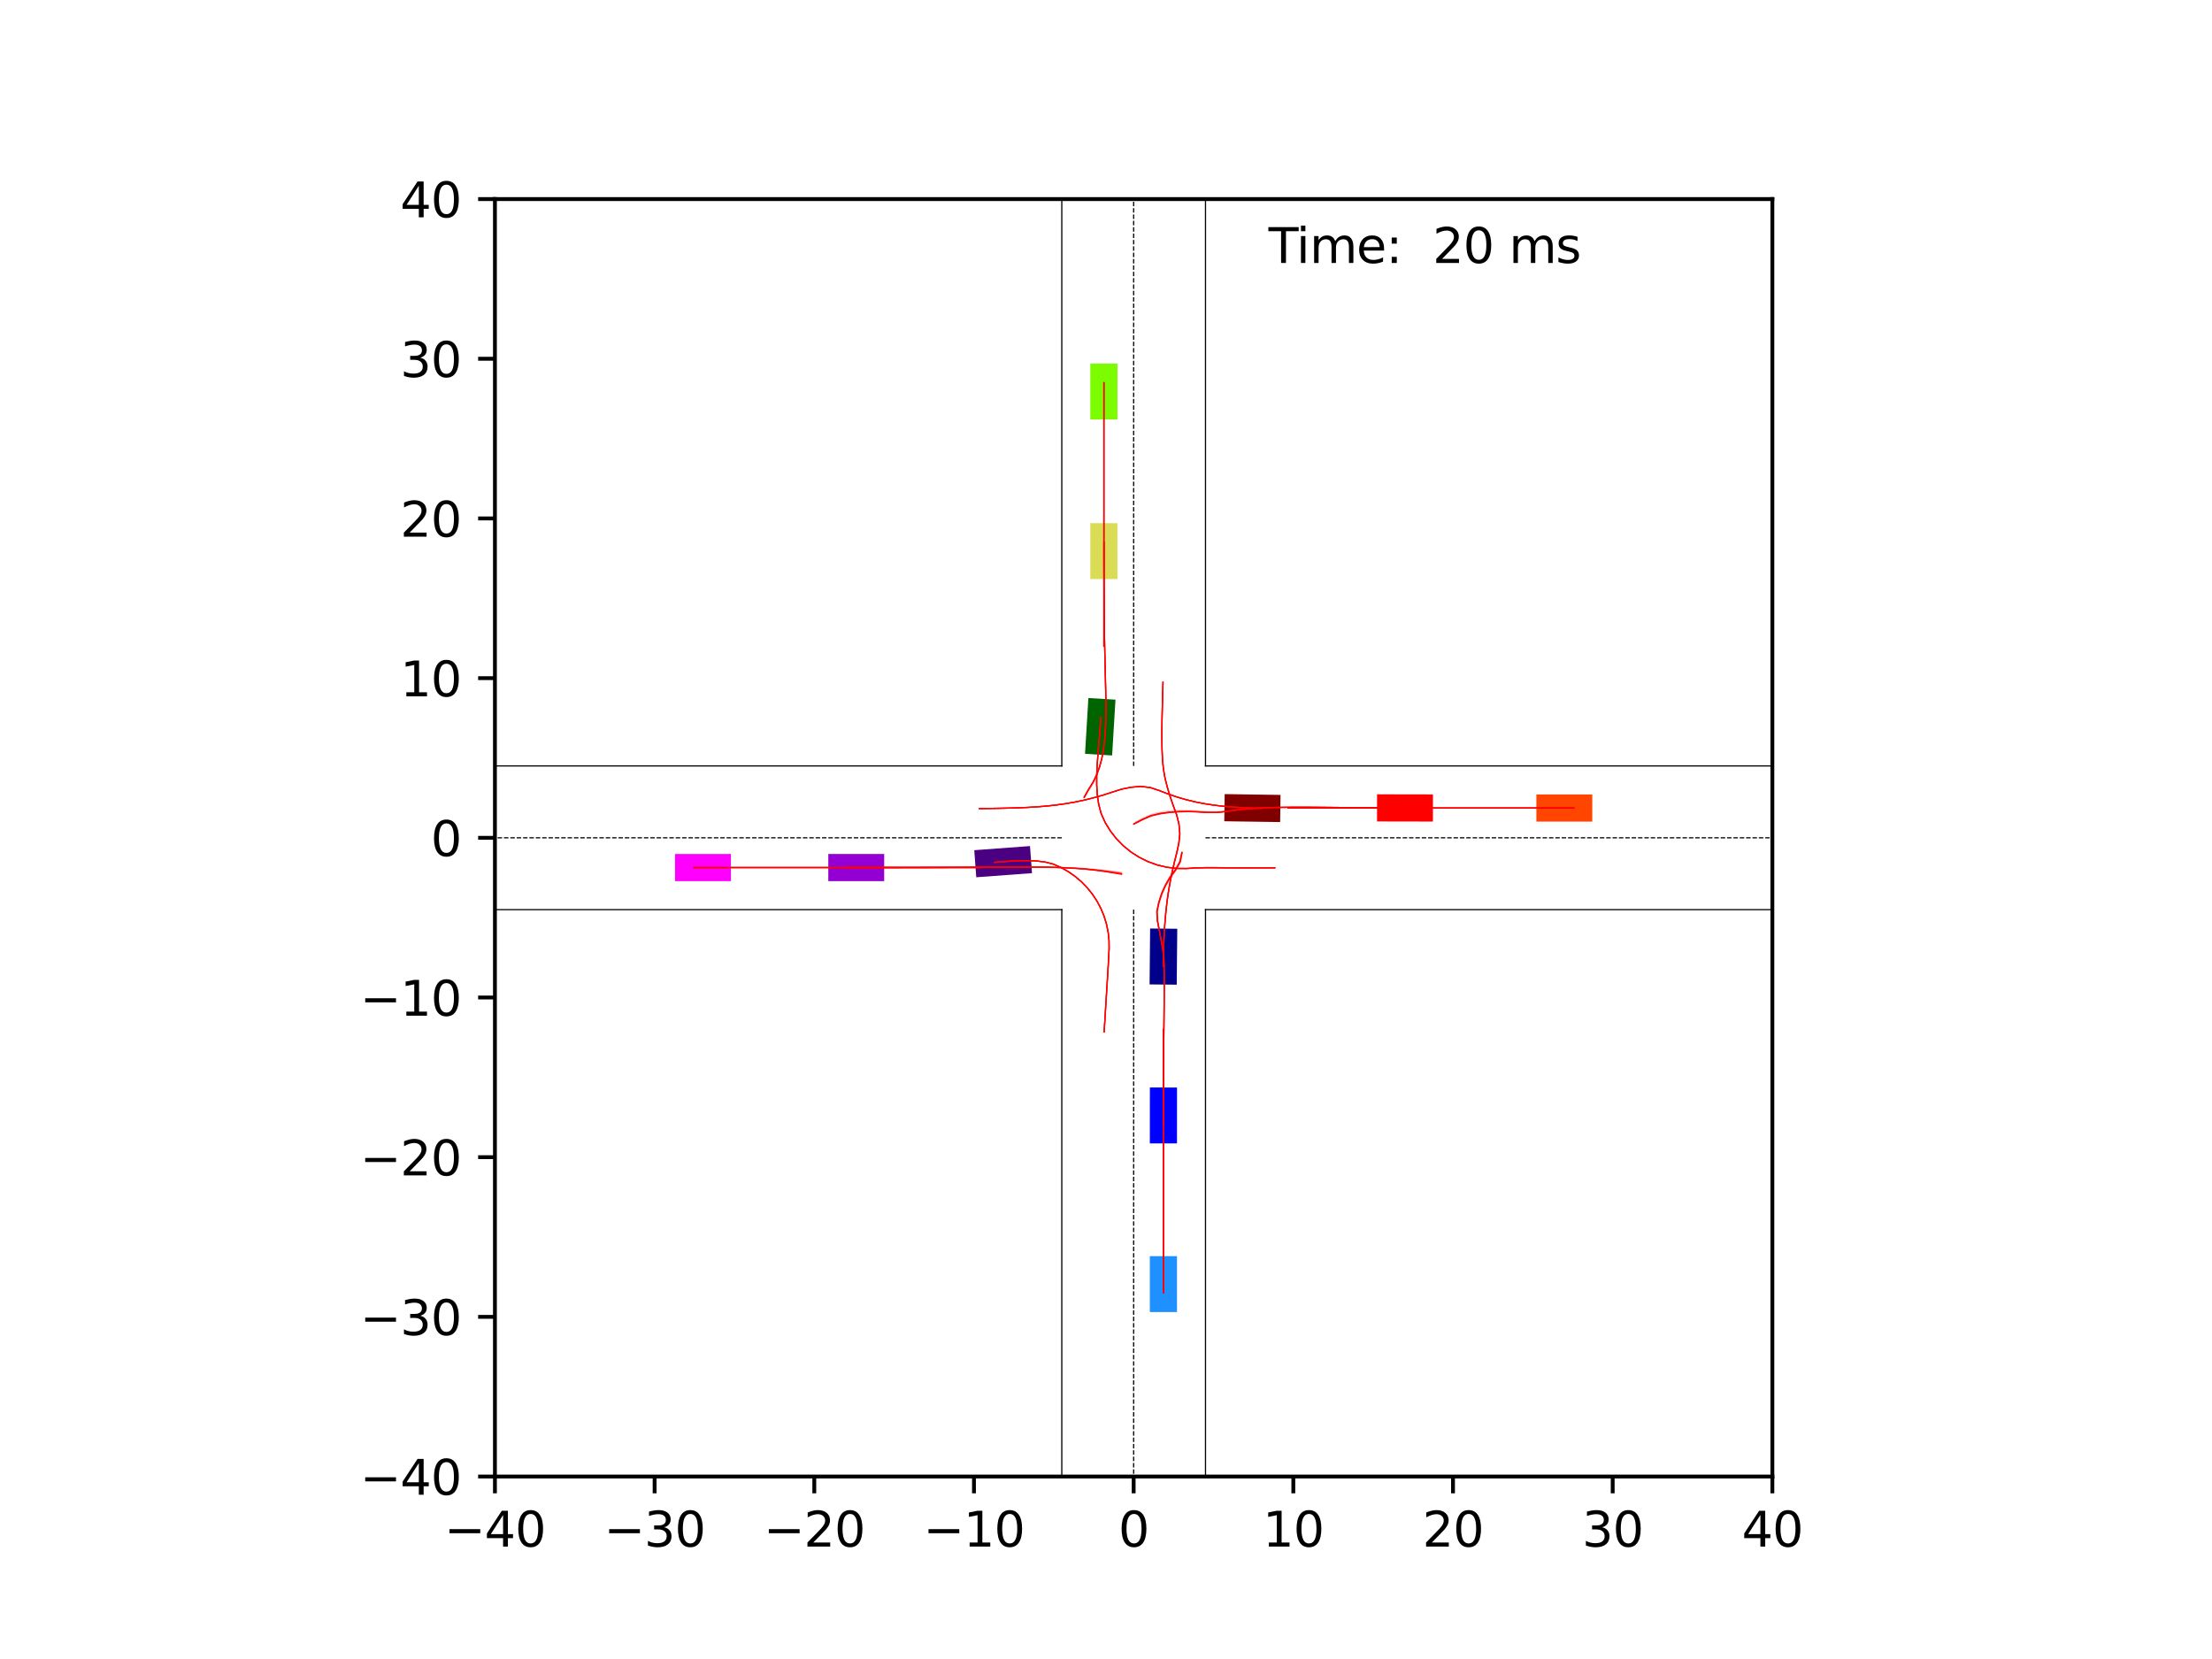 <?xml version="1.0" encoding="utf-8" standalone="no"?>
<!DOCTYPE svg PUBLIC "-//W3C//DTD SVG 1.1//EN"
  "http://www.w3.org/Graphics/SVG/1.1/DTD/svg11.dtd">
<svg xmlns:xlink="http://www.w3.org/1999/xlink" width="460.8pt" height="345.6pt" viewBox="0 0 460.8 345.6" xmlns="http://www.w3.org/2000/svg" version="1.1">
 <defs>
  <style type="text/css">*{stroke-linejoin: round; stroke-linecap: butt}</style>
 </defs>
 <g id="figure_1">
  <g id="patch_1">
   <path d="M 0 345.6 
L 460.8 345.6 
L 460.8 0 
L 0 0 
z
" style="fill: #ffffff"/>
  </g>
  <g id="axes_1">
   <g id="patch_2">
    <path d="M 103.104 307.584 
L 369.216 307.584 
L 369.216 41.472 
L 103.104 41.472 
z
" style="fill: #ffffff"/>
   </g>
   <g id="patch_3">
    <path d="M 245.135 205.125 
L 245.245 193.483 
L 239.591 193.429 
L 239.48 205.071 
z
" clip-path="url(#p5beb6779cf)" style="fill: #00008b"/>
   </g>
   <g id="patch_4">
    <path d="M 266.76 165.595 
L 255.118 165.427 
L 255.037 171.081 
L 266.678 171.249 
z
" clip-path="url(#p5beb6779cf)" style="fill: #800000"/>
   </g>
   <g id="patch_5">
    <path d="M 226.73 145.414 
L 226.032 157.035 
L 231.676 157.375 
L 232.375 145.753 
z
" clip-path="url(#p5beb6779cf)" style="fill: #006400"/>
   </g>
   <g id="patch_6">
    <path d="M 203.375 182.751 
L 214.986 181.891 
L 214.568 176.252 
L 202.957 177.112 
z
" clip-path="url(#p5beb6779cf)" style="fill: #4b0082"/>
   </g>
   <g id="patch_7">
    <path d="M 245.187 238.192 
L 245.196 226.55 
L 239.541 226.546 
L 239.532 238.188 
z
" clip-path="url(#p5beb6779cf)" style="fill: #0000ff"/>
   </g>
   <g id="patch_8">
    <path d="M 298.511 165.491 
L 286.869 165.47 
L 286.859 171.125 
L 298.501 171.146 
z
" clip-path="url(#p5beb6779cf)" style="fill: #ff0000"/>
   </g>
   <g id="patch_9">
    <path d="M 227.132 108.984 
L 227.132 120.627 
L 232.787 120.627 
L 232.787 108.984 
z
" clip-path="url(#p5beb6779cf)" style="fill: #dbdc56"/>
   </g>
   <g id="patch_10">
    <path d="M 172.551 183.556 
L 184.193 183.556 
L 184.193 177.901 
L 172.551 177.901 
z
" clip-path="url(#p5beb6779cf)" style="fill: #9400d3"/>
   </g>
   <g id="patch_11">
    <path d="M 245.188 273.322 
L 245.188 261.68 
L 239.533 261.68 
L 239.533 273.322 
z
" clip-path="url(#p5beb6779cf)" style="fill: #1e90ff"/>
   </g>
   <g id="patch_12">
    <path d="M 331.7 165.5 
L 320.058 165.5 
L 320.058 171.155 
L 331.7 171.155 
z
" clip-path="url(#p5beb6779cf)" style="fill: #ff4500"/>
   </g>
   <g id="patch_13">
    <path d="M 227.132 75.734 
L 227.132 87.376 
L 232.787 87.376 
L 232.787 75.734 
z
" clip-path="url(#p5beb6779cf)" style="fill: #7cfc00"/>
   </g>
   <g id="patch_14">
    <path d="M 140.62 183.556 
L 152.262 183.556 
L 152.262 177.901 
L 140.62 177.901 
z
" clip-path="url(#p5beb6779cf)" style="fill: #ff00ff"/>
   </g>
   <g id="matplotlib.axis_1">
    <g id="xtick_1">
     <g id="line2d_1">
      <defs>
       <path id="mb479c86435" d="M 0 0 
L 0 3.5 
" style="stroke: #000000; stroke-width: 0.8"/>
      </defs>
      <g>
       <use xlink:href="#mb479c86435" x="103.104" y="307.584" style="stroke: #000000; stroke-width: 0.8"/>
      </g>
     </g>
     <g id="text_1">
      <!-- −40 -->
      <g transform="translate(92.552 322.182) scale(0.1 -0.1)">
       <defs>
        <path id="DejaVuSans-2212" d="M 678 2272 
L 4684 2272 
L 4684 1741 
L 678 1741 
L 678 2272 
z
" transform="scale(0.016)"/>
        <path id="DejaVuSans-34" d="M 2419 4116 
L 825 1625 
L 2419 1625 
L 2419 4116 
z
M 2253 4666 
L 3047 4666 
L 3047 1625 
L 3713 1625 
L 3713 1100 
L 3047 1100 
L 3047 0 
L 2419 0 
L 2419 1100 
L 313 1100 
L 313 1709 
L 2253 4666 
z
" transform="scale(0.016)"/>
        <path id="DejaVuSans-30" d="M 2034 4250 
Q 1547 4250 1301 3770 
Q 1056 3291 1056 2328 
Q 1056 1369 1301 889 
Q 1547 409 2034 409 
Q 2525 409 2770 889 
Q 3016 1369 3016 2328 
Q 3016 3291 2770 3770 
Q 2525 4250 2034 4250 
z
M 2034 4750 
Q 2819 4750 3233 4129 
Q 3647 3509 3647 2328 
Q 3647 1150 3233 529 
Q 2819 -91 2034 -91 
Q 1250 -91 836 529 
Q 422 1150 422 2328 
Q 422 3509 836 4129 
Q 1250 4750 2034 4750 
z
" transform="scale(0.016)"/>
       </defs>
       <use xlink:href="#DejaVuSans-2212"/>
       <use xlink:href="#DejaVuSans-34" x="83.789"/>
       <use xlink:href="#DejaVuSans-30" x="147.412"/>
      </g>
     </g>
    </g>
    <g id="xtick_2">
     <g id="line2d_2">
      <g>
       <use xlink:href="#mb479c86435" x="136.368" y="307.584" style="stroke: #000000; stroke-width: 0.8"/>
      </g>
     </g>
     <g id="text_2">
      <!-- −30 -->
      <g transform="translate(125.816 322.182) scale(0.1 -0.1)">
       <defs>
        <path id="DejaVuSans-33" d="M 2597 2516 
Q 3050 2419 3304 2112 
Q 3559 1806 3559 1356 
Q 3559 666 3084 287 
Q 2609 -91 1734 -91 
Q 1441 -91 1130 -33 
Q 819 25 488 141 
L 488 750 
Q 750 597 1062 519 
Q 1375 441 1716 441 
Q 2309 441 2620 675 
Q 2931 909 2931 1356 
Q 2931 1769 2642 2001 
Q 2353 2234 1838 2234 
L 1294 2234 
L 1294 2753 
L 1863 2753 
Q 2328 2753 2575 2939 
Q 2822 3125 2822 3475 
Q 2822 3834 2567 4026 
Q 2313 4219 1838 4219 
Q 1578 4219 1281 4162 
Q 984 4106 628 3988 
L 628 4550 
Q 988 4650 1302 4700 
Q 1616 4750 1894 4750 
Q 2613 4750 3031 4423 
Q 3450 4097 3450 3541 
Q 3450 3153 3228 2886 
Q 3006 2619 2597 2516 
z
" transform="scale(0.016)"/>
       </defs>
       <use xlink:href="#DejaVuSans-2212"/>
       <use xlink:href="#DejaVuSans-33" x="83.789"/>
       <use xlink:href="#DejaVuSans-30" x="147.412"/>
      </g>
     </g>
    </g>
    <g id="xtick_3">
     <g id="line2d_3">
      <g>
       <use xlink:href="#mb479c86435" x="169.632" y="307.584" style="stroke: #000000; stroke-width: 0.8"/>
      </g>
     </g>
     <g id="text_3">
      <!-- −20 -->
      <g transform="translate(159.08 322.182) scale(0.1 -0.1)">
       <defs>
        <path id="DejaVuSans-32" d="M 1228 531 
L 3431 531 
L 3431 0 
L 469 0 
L 469 531 
Q 828 903 1448 1529 
Q 2069 2156 2228 2338 
Q 2531 2678 2651 2914 
Q 2772 3150 2772 3378 
Q 2772 3750 2511 3984 
Q 2250 4219 1831 4219 
Q 1534 4219 1204 4116 
Q 875 4013 500 3803 
L 500 4441 
Q 881 4594 1212 4672 
Q 1544 4750 1819 4750 
Q 2544 4750 2975 4387 
Q 3406 4025 3406 3419 
Q 3406 3131 3298 2873 
Q 3191 2616 2906 2266 
Q 2828 2175 2409 1742 
Q 1991 1309 1228 531 
z
" transform="scale(0.016)"/>
       </defs>
       <use xlink:href="#DejaVuSans-2212"/>
       <use xlink:href="#DejaVuSans-32" x="83.789"/>
       <use xlink:href="#DejaVuSans-30" x="147.412"/>
      </g>
     </g>
    </g>
    <g id="xtick_4">
     <g id="line2d_4">
      <g>
       <use xlink:href="#mb479c86435" x="202.896" y="307.584" style="stroke: #000000; stroke-width: 0.8"/>
      </g>
     </g>
     <g id="text_4">
      <!-- −10 -->
      <g transform="translate(192.344 322.182) scale(0.1 -0.1)">
       <defs>
        <path id="DejaVuSans-31" d="M 794 531 
L 1825 531 
L 1825 4091 
L 703 3866 
L 703 4441 
L 1819 4666 
L 2450 4666 
L 2450 531 
L 3481 531 
L 3481 0 
L 794 0 
L 794 531 
z
" transform="scale(0.016)"/>
       </defs>
       <use xlink:href="#DejaVuSans-2212"/>
       <use xlink:href="#DejaVuSans-31" x="83.789"/>
       <use xlink:href="#DejaVuSans-30" x="147.412"/>
      </g>
     </g>
    </g>
    <g id="xtick_5">
     <g id="line2d_5">
      <g>
       <use xlink:href="#mb479c86435" x="236.16" y="307.584" style="stroke: #000000; stroke-width: 0.8"/>
      </g>
     </g>
     <g id="text_5">
      <!-- 0 -->
      <g transform="translate(232.979 322.182) scale(0.1 -0.1)">
       <use xlink:href="#DejaVuSans-30"/>
      </g>
     </g>
    </g>
    <g id="xtick_6">
     <g id="line2d_6">
      <g>
       <use xlink:href="#mb479c86435" x="269.424" y="307.584" style="stroke: #000000; stroke-width: 0.8"/>
      </g>
     </g>
     <g id="text_6">
      <!-- 10 -->
      <g transform="translate(263.062 322.182) scale(0.1 -0.1)">
       <use xlink:href="#DejaVuSans-31"/>
       <use xlink:href="#DejaVuSans-30" x="63.623"/>
      </g>
     </g>
    </g>
    <g id="xtick_7">
     <g id="line2d_7">
      <g>
       <use xlink:href="#mb479c86435" x="302.688" y="307.584" style="stroke: #000000; stroke-width: 0.8"/>
      </g>
     </g>
     <g id="text_7">
      <!-- 20 -->
      <g transform="translate(296.325 322.182) scale(0.1 -0.1)">
       <use xlink:href="#DejaVuSans-32"/>
       <use xlink:href="#DejaVuSans-30" x="63.623"/>
      </g>
     </g>
    </g>
    <g id="xtick_8">
     <g id="line2d_8">
      <g>
       <use xlink:href="#mb479c86435" x="335.952" y="307.584" style="stroke: #000000; stroke-width: 0.8"/>
      </g>
     </g>
     <g id="text_8">
      <!-- 30 -->
      <g transform="translate(329.589 322.182) scale(0.1 -0.1)">
       <use xlink:href="#DejaVuSans-33"/>
       <use xlink:href="#DejaVuSans-30" x="63.623"/>
      </g>
     </g>
    </g>
    <g id="xtick_9">
     <g id="line2d_9">
      <g>
       <use xlink:href="#mb479c86435" x="369.216" y="307.584" style="stroke: #000000; stroke-width: 0.8"/>
      </g>
     </g>
     <g id="text_9">
      <!-- 40 -->
      <g transform="translate(362.853 322.182) scale(0.1 -0.1)">
       <use xlink:href="#DejaVuSans-34"/>
       <use xlink:href="#DejaVuSans-30" x="63.623"/>
      </g>
     </g>
    </g>
   </g>
   <g id="matplotlib.axis_2">
    <g id="ytick_1">
     <g id="line2d_10">
      <defs>
       <path id="m0662d6cc85" d="M 0 0 
L -3.5 0 
" style="stroke: #000000; stroke-width: 0.8"/>
      </defs>
      <g>
       <use xlink:href="#m0662d6cc85" x="103.104" y="307.584" style="stroke: #000000; stroke-width: 0.8"/>
      </g>
     </g>
     <g id="text_10">
      <!-- −40 -->
      <g transform="translate(74.999 311.383) scale(0.1 -0.1)">
       <use xlink:href="#DejaVuSans-2212"/>
       <use xlink:href="#DejaVuSans-34" x="83.789"/>
       <use xlink:href="#DejaVuSans-30" x="147.412"/>
      </g>
     </g>
    </g>
    <g id="ytick_2">
     <g id="line2d_11">
      <g>
       <use xlink:href="#m0662d6cc85" x="103.104" y="274.32" style="stroke: #000000; stroke-width: 0.8"/>
      </g>
     </g>
     <g id="text_11">
      <!-- −30 -->
      <g transform="translate(74.999 278.119) scale(0.1 -0.1)">
       <use xlink:href="#DejaVuSans-2212"/>
       <use xlink:href="#DejaVuSans-33" x="83.789"/>
       <use xlink:href="#DejaVuSans-30" x="147.412"/>
      </g>
     </g>
    </g>
    <g id="ytick_3">
     <g id="line2d_12">
      <g>
       <use xlink:href="#m0662d6cc85" x="103.104" y="241.056" style="stroke: #000000; stroke-width: 0.8"/>
      </g>
     </g>
     <g id="text_12">
      <!-- −20 -->
      <g transform="translate(74.999 244.855) scale(0.1 -0.1)">
       <use xlink:href="#DejaVuSans-2212"/>
       <use xlink:href="#DejaVuSans-32" x="83.789"/>
       <use xlink:href="#DejaVuSans-30" x="147.412"/>
      </g>
     </g>
    </g>
    <g id="ytick_4">
     <g id="line2d_13">
      <g>
       <use xlink:href="#m0662d6cc85" x="103.104" y="207.792" style="stroke: #000000; stroke-width: 0.8"/>
      </g>
     </g>
     <g id="text_13">
      <!-- −10 -->
      <g transform="translate(74.999 211.591) scale(0.1 -0.1)">
       <use xlink:href="#DejaVuSans-2212"/>
       <use xlink:href="#DejaVuSans-31" x="83.789"/>
       <use xlink:href="#DejaVuSans-30" x="147.412"/>
      </g>
     </g>
    </g>
    <g id="ytick_5">
     <g id="line2d_14">
      <g>
       <use xlink:href="#m0662d6cc85" x="103.104" y="174.528" style="stroke: #000000; stroke-width: 0.8"/>
      </g>
     </g>
     <g id="text_14">
      <!-- 0 -->
      <g transform="translate(89.742 178.327) scale(0.1 -0.1)">
       <use xlink:href="#DejaVuSans-30"/>
      </g>
     </g>
    </g>
    <g id="ytick_6">
     <g id="line2d_15">
      <g>
       <use xlink:href="#m0662d6cc85" x="103.104" y="141.264" style="stroke: #000000; stroke-width: 0.8"/>
      </g>
     </g>
     <g id="text_15">
      <!-- 10 -->
      <g transform="translate(83.379 145.063) scale(0.1 -0.1)">
       <use xlink:href="#DejaVuSans-31"/>
       <use xlink:href="#DejaVuSans-30" x="63.623"/>
      </g>
     </g>
    </g>
    <g id="ytick_7">
     <g id="line2d_16">
      <g>
       <use xlink:href="#m0662d6cc85" x="103.104" y="108" style="stroke: #000000; stroke-width: 0.8"/>
      </g>
     </g>
     <g id="text_16">
      <!-- 20 -->
      <g transform="translate(83.379 111.799) scale(0.1 -0.1)">
       <use xlink:href="#DejaVuSans-32"/>
       <use xlink:href="#DejaVuSans-30" x="63.623"/>
      </g>
     </g>
    </g>
    <g id="ytick_8">
     <g id="line2d_17">
      <g>
       <use xlink:href="#m0662d6cc85" x="103.104" y="74.736" style="stroke: #000000; stroke-width: 0.8"/>
      </g>
     </g>
     <g id="text_17">
      <!-- 30 -->
      <g transform="translate(83.379 78.535) scale(0.1 -0.1)">
       <use xlink:href="#DejaVuSans-33"/>
       <use xlink:href="#DejaVuSans-30" x="63.623"/>
      </g>
     </g>
    </g>
    <g id="ytick_9">
     <g id="line2d_18">
      <g>
       <use xlink:href="#m0662d6cc85" x="103.104" y="41.472" style="stroke: #000000; stroke-width: 0.8"/>
      </g>
     </g>
     <g id="text_18">
      <!-- 40 -->
      <g transform="translate(83.379 45.271) scale(0.1 -0.1)">
       <use xlink:href="#DejaVuSans-34"/>
       <use xlink:href="#DejaVuSans-30" x="63.623"/>
      </g>
     </g>
    </g>
   </g>
   <g id="line2d_19">
    <path d="M 251.129 346.6 
L 251.129 189.497 
" clip-path="url(#p5beb6779cf)" style="fill: none; stroke: #000000; stroke-width: 0.25; stroke-linecap: square"/>
   </g>
   <g id="line2d_20">
    <path d="M 251.129 189.497 
L 417.449 189.497 
" clip-path="url(#p5beb6779cf)" style="fill: none; stroke: #000000; stroke-width: 0.25; stroke-linecap: square"/>
   </g>
   <g id="line2d_21">
    <path d="M 417.449 159.559 
L 251.129 159.559 
" clip-path="url(#p5beb6779cf)" style="fill: none; stroke: #000000; stroke-width: 0.25; stroke-linecap: square"/>
   </g>
   <g id="line2d_22">
    <path d="M 251.129 159.559 
L 251.129 -1 
" clip-path="url(#p5beb6779cf)" style="fill: none; stroke: #000000; stroke-width: 0.25; stroke-linecap: square"/>
   </g>
   <g id="line2d_23">
    <path d="M 221.191 -1 
L 221.191 159.559 
" clip-path="url(#p5beb6779cf)" style="fill: none; stroke: #000000; stroke-width: 0.25; stroke-linecap: square"/>
   </g>
   <g id="line2d_24">
    <path d="M 221.191 159.559 
L 54.871 159.559 
" clip-path="url(#p5beb6779cf)" style="fill: none; stroke: #000000; stroke-width: 0.25; stroke-linecap: square"/>
   </g>
   <g id="line2d_25">
    <path d="M 54.871 189.497 
L 221.191 189.497 
" clip-path="url(#p5beb6779cf)" style="fill: none; stroke: #000000; stroke-width: 0.25; stroke-linecap: square"/>
   </g>
   <g id="line2d_26">
    <path d="M 221.191 189.497 
L 221.191 346.6 
" clip-path="url(#p5beb6779cf)" style="fill: none; stroke: #000000; stroke-width: 0.25; stroke-linecap: square"/>
   </g>
   <g id="line2d_27">
    <path d="M 251.129 174.528 
L 417.449 174.528 
" clip-path="url(#p5beb6779cf)" style="fill: none; stroke-dasharray: 0.925,0.4; stroke-dashoffset: 0; stroke: #000000; stroke-width: 0.25"/>
   </g>
   <g id="line2d_28">
    <path d="M 236.16 159.559 
L 236.16 -1 
" clip-path="url(#p5beb6779cf)" style="fill: none; stroke-dasharray: 0.925,0.4; stroke-dashoffset: 0; stroke: #000000; stroke-width: 0.25"/>
   </g>
   <g id="line2d_29">
    <path d="M 221.191 174.528 
L 54.871 174.528 
" clip-path="url(#p5beb6779cf)" style="fill: none; stroke-dasharray: 0.925,0.4; stroke-dashoffset: 0; stroke: #000000; stroke-width: 0.25"/>
   </g>
   <g id="line2d_30">
    <path d="M 236.16 189.497 
L 236.16 346.6 
" clip-path="url(#p5beb6779cf)" style="fill: none; stroke-dasharray: 0.925,0.4; stroke-dashoffset: 0; stroke: #000000; stroke-width: 0.25"/>
   </g>
   <g id="line2d_31">
    <path d="M 242.322 201.248 
L 242.357 199.277 
L 242.406 197.303 
L 242.48 195.326 
L 242.583 193.348 
L 242.724 191.369 
L 242.91 189.391 
L 243.145 187.416 
L 243.433 185.446 
L 243.777 183.481 
L 244.178 181.526 
L 244.629 179.578 
L 245.118 177.639 
L 245.547 175.682 
L 245.758 173.69 
L 245.581 171.692 
L 245.102 169.744 
L 244.41 167.862 
L 243.764 165.963 
L 243.193 164.041 
L 242.711 162.096 
L 242.374 160.122 
L 242.186 158.129 
L 242.102 156.13 
L 242.065 154.13 
L 242.063 152.131 
L 242.085 150.133 
L 242.124 148.136 
L 242.171 146.139 
L 242.224 144.143 
L 242.278 142.147 
" clip-path="url(#p5beb6779cf)" style="fill: none; stroke: #ff0000; stroke-opacity: 0.2; stroke-width: 0.25; stroke-linecap: square"/>
   </g>
   <g id="line2d_32">
    <path d="M 242.322 201.248 
L 242.357 199.277 
L 242.407 197.303 
L 242.481 195.326 
L 242.585 193.348 
L 242.726 191.369 
L 242.912 189.391 
L 243.146 187.416 
L 243.435 185.445 
L 243.779 183.48 
L 244.18 181.524 
L 244.631 179.577 
L 245.12 177.637 
L 245.549 175.68 
L 245.76 173.687 
L 245.584 171.689 
L 245.104 169.741 
L 244.411 167.858 
L 243.762 165.96 
L 243.188 164.039 
L 242.702 162.094 
L 242.357 160.121 
L 242.164 158.128 
L 242.081 156.128 
L 242.046 154.128 
L 242.047 152.129 
L 242.072 150.131 
L 242.113 148.133 
L 242.164 146.136 
L 242.219 144.139 
L 242.275 142.143 
" clip-path="url(#p5beb6779cf)" style="fill: none; stroke: #ff0000; stroke-opacity: 0.4; stroke-width: 0.25; stroke-linecap: square"/>
   </g>
   <g id="line2d_33">
    <path d="M 242.322 201.248 
L 242.361 199.277 
L 242.415 197.303 
L 242.493 195.326 
L 242.602 193.347 
L 242.748 191.368 
L 242.939 189.389 
L 243.178 187.413 
L 243.47 185.442 
L 243.817 183.476 
L 244.219 181.519 
L 244.669 179.57 
L 245.155 177.628 
L 245.579 175.669 
L 245.786 173.674 
L 245.605 171.675 
L 245.121 169.728 
L 244.426 167.845 
L 243.769 165.949 
L 243.189 164.028 
L 242.699 162.084 
L 242.358 160.109 
L 242.169 158.116 
L 242.085 156.116 
L 242.05 154.116 
L 242.05 152.116 
L 242.075 150.118 
L 242.116 148.12 
L 242.166 146.123 
L 242.222 144.126 
L 242.277 142.129 
" clip-path="url(#p5beb6779cf)" style="fill: none; stroke: #ff0000; stroke-opacity: 0.6; stroke-width: 0.25; stroke-linecap: square"/>
   </g>
   <g id="line2d_34">
    <path d="M 242.322 201.248 
L 242.361 199.277 
L 242.413 197.303 
L 242.489 195.326 
L 242.595 193.347 
L 242.738 191.368 
L 242.926 189.389 
L 243.162 187.413 
L 243.452 185.442 
L 243.797 183.477 
L 244.198 181.519 
L 244.647 179.571 
L 245.135 177.629 
L 245.561 175.671 
L 245.771 173.676 
L 245.591 171.678 
L 245.108 169.73 
L 244.413 167.846 
L 243.757 165.95 
L 243.178 164.029 
L 242.688 162.084 
L 242.347 160.11 
L 242.158 158.116 
L 242.077 156.116 
L 242.043 154.115 
L 242.045 152.115 
L 242.071 150.117 
L 242.113 148.118 
L 242.165 146.121 
L 242.221 144.124 
L 242.278 142.127 
" clip-path="url(#p5beb6779cf)" style="fill: none; stroke: #ff0000; stroke-opacity: 0.8; stroke-width: 0.25; stroke-linecap: square"/>
   </g>
   <g id="line2d_35">
    <path d="M 242.322 201.248 
L 242.363 199.277 
L 242.417 197.303 
L 242.496 195.325 
L 242.605 193.347 
L 242.751 191.367 
L 242.943 189.388 
L 243.183 187.411 
L 243.475 185.439 
L 243.824 183.474 
L 244.226 181.516 
L 244.678 179.566 
L 245.165 177.623 
L 245.59 175.664 
L 245.796 173.668 
L 245.611 171.669 
L 245.125 169.72 
L 244.427 167.837 
L 243.764 165.942 
L 243.179 164.022 
L 242.685 162.078 
L 242.342 160.103 
L 242.153 158.108 
L 242.071 156.107 
L 242.038 154.106 
L 242.04 152.106 
L 242.067 150.106 
L 242.11 148.108 
L 242.162 146.11 
L 242.219 144.112 
L 242.277 142.115 
" clip-path="url(#p5beb6779cf)" style="fill: none; stroke: #ff0000; stroke-width: 0.25; stroke-linecap: square"/>
   </g>
   <g id="line2d_36">
    <path d="M 262.868 168.397 
L 260.898 168.339 
L 258.926 168.259 
L 256.951 168.14 
L 254.978 167.974 
L 253.008 167.747 
L 251.044 167.449 
L 249.091 167.072 
L 247.155 166.608 
L 245.239 166.055 
L 243.35 165.413 
L 241.486 164.693 
L 239.589 164.06 
L 237.6 163.831 
L 235.605 164.008 
L 233.64 164.401 
L 231.732 165.011 
L 229.826 165.63 
L 227.898 166.177 
L 225.953 166.659 
L 223.993 167.073 
L 222.019 167.418 
L 220.036 167.696 
L 218.045 167.914 
L 216.049 168.079 
L 214.05 168.2 
L 212.049 168.286 
L 210.048 168.345 
L 208.046 168.387 
L 206.044 168.419 
L 204.043 168.446 
" clip-path="url(#p5beb6779cf)" style="fill: none; stroke: #ff0000; stroke-opacity: 0.2; stroke-width: 0.25; stroke-linecap: square"/>
   </g>
   <g id="line2d_37">
    <path d="M 262.868 168.397 
L 260.898 168.339 
L 258.926 168.258 
L 256.951 168.14 
L 254.978 167.973 
L 253.008 167.746 
L 251.044 167.447 
L 249.091 167.069 
L 247.155 166.605 
L 245.24 166.051 
L 243.35 165.409 
L 241.487 164.687 
L 239.59 164.053 
L 237.601 163.825 
L 235.606 164.001 
L 233.641 164.395 
L 231.732 165.004 
L 229.826 165.624 
L 227.899 166.171 
L 225.954 166.654 
L 223.993 167.068 
L 222.02 167.414 
L 220.036 167.693 
L 218.045 167.912 
L 216.049 168.077 
L 214.05 168.198 
L 212.049 168.285 
L 210.048 168.345 
L 208.046 168.386 
L 206.044 168.418 
L 204.042 168.446 
" clip-path="url(#p5beb6779cf)" style="fill: none; stroke: #ff0000; stroke-opacity: 0.4; stroke-width: 0.25; stroke-linecap: square"/>
   </g>
   <g id="line2d_38">
    <path d="M 262.868 168.397 
L 260.898 168.339 
L 258.926 168.258 
L 256.952 168.139 
L 254.978 167.973 
L 253.008 167.746 
L 251.044 167.447 
L 249.092 167.068 
L 247.155 166.604 
L 245.241 166.049 
L 243.351 165.405 
L 241.488 164.683 
L 239.591 164.05 
L 237.602 163.825 
L 235.606 164.001 
L 233.642 164.396 
L 231.733 165.005 
L 229.827 165.625 
L 227.899 166.172 
L 225.954 166.655 
L 223.994 167.069 
L 222.02 167.415 
L 220.037 167.694 
L 218.046 167.913 
L 216.049 168.078 
L 214.05 168.199 
L 212.05 168.285 
L 210.048 168.345 
L 208.046 168.386 
L 206.044 168.418 
L 204.042 168.446 
" clip-path="url(#p5beb6779cf)" style="fill: none; stroke: #ff0000; stroke-opacity: 0.6; stroke-width: 0.25; stroke-linecap: square"/>
   </g>
   <g id="line2d_39">
    <path d="M 262.868 168.397 
L 260.898 168.339 
L 258.926 168.259 
L 256.951 168.141 
L 254.978 167.975 
L 253.007 167.75 
L 251.044 167.451 
L 249.091 167.074 
L 247.155 166.611 
L 245.24 166.057 
L 243.35 165.414 
L 241.487 164.693 
L 239.59 164.06 
L 237.601 163.834 
L 235.606 164.011 
L 233.642 164.407 
L 231.733 165.016 
L 229.827 165.635 
L 227.899 166.181 
L 225.954 166.662 
L 223.994 167.075 
L 222.02 167.42 
L 220.036 167.698 
L 218.045 167.915 
L 216.049 168.08 
L 214.05 168.2 
L 212.05 168.286 
L 210.048 168.345 
L 208.047 168.387 
L 206.045 168.418 
L 204.043 168.445 
" clip-path="url(#p5beb6779cf)" style="fill: none; stroke: #ff0000; stroke-opacity: 0.8; stroke-width: 0.25; stroke-linecap: square"/>
   </g>
   <g id="line2d_40">
    <path d="M 262.868 168.397 
L 260.898 168.338 
L 258.926 168.257 
L 256.951 168.139 
L 254.978 167.972 
L 253.008 167.745 
L 251.044 167.446 
L 249.092 167.067 
L 247.155 166.602 
L 245.241 166.045 
L 243.352 165.4 
L 241.489 164.676 
L 239.592 164.043 
L 237.602 163.82 
L 235.607 163.997 
L 233.643 164.393 
L 231.734 165.003 
L 229.828 165.623 
L 227.9 166.171 
L 225.955 166.654 
L 223.995 167.069 
L 222.021 167.415 
L 220.038 167.694 
L 218.046 167.913 
L 216.05 168.078 
L 214.051 168.2 
L 212.05 168.286 
L 210.049 168.345 
L 208.047 168.387 
L 206.044 168.418 
L 204.042 168.446 
" clip-path="url(#p5beb6779cf)" style="fill: none; stroke: #ff0000; stroke-width: 0.25; stroke-linecap: square"/>
   </g>
   <g id="line2d_41">
    <path d="M 229.358 149.389 
L 229.205 151.395 
L 229.04 153.402 
L 228.868 155.412 
L 228.702 157.425 
L 228.56 159.443 
L 228.468 161.466 
L 228.46 163.494 
L 228.576 165.522 
L 228.862 167.535 
L 229.38 169.504 
L 230.213 171.364 
L 231.274 173.105 
L 232.525 174.718 
L 233.948 176.182 
L 235.528 177.477 
L 237.245 178.587 
L 239.075 179.498 
L 240.996 180.2 
L 242.984 180.684 
L 245.013 180.942 
L 247.058 180.971 
L 249.099 180.856 
L 251.143 180.824 
L 253.186 180.834 
L 255.228 180.849 
L 257.27 180.85 
L 259.311 180.842 
L 261.352 180.826 
L 263.392 180.805 
L 265.433 180.776 
" clip-path="url(#p5beb6779cf)" style="fill: none; stroke: #ff0000; stroke-opacity: 0.2; stroke-width: 0.25; stroke-linecap: square"/>
   </g>
   <g id="line2d_42">
    <path d="M 229.358 149.389 
L 229.204 151.395 
L 229.038 153.403 
L 228.867 155.413 
L 228.701 157.427 
L 228.561 159.447 
L 228.471 161.472 
L 228.467 163.502 
L 228.588 165.531 
L 228.88 167.546 
L 229.406 169.515 
L 230.248 171.374 
L 231.318 173.114 
L 232.576 174.724 
L 234.008 176.185 
L 235.596 177.476 
L 237.32 178.581 
L 239.158 179.486 
L 241.086 180.18 
L 243.08 180.654 
L 245.115 180.902 
L 247.164 180.92 
L 249.209 180.792 
L 251.256 180.749 
L 253.303 180.753 
L 255.349 180.769 
L 257.394 180.776 
L 259.439 180.776 
L 261.483 180.771 
L 263.527 180.763 
L 265.571 180.749 
" clip-path="url(#p5beb6779cf)" style="fill: none; stroke: #ff0000; stroke-opacity: 0.4; stroke-width: 0.25; stroke-linecap: square"/>
   </g>
   <g id="line2d_43">
    <path d="M 229.358 149.389 
L 229.203 151.394 
L 229.036 153.402 
L 228.863 155.413 
L 228.696 157.427 
L 228.554 159.446 
L 228.462 161.471 
L 228.456 163.501 
L 228.574 165.53 
L 228.864 167.545 
L 229.387 169.515 
L 230.227 171.374 
L 231.294 173.116 
L 232.549 174.729 
L 233.978 176.192 
L 235.563 177.486 
L 237.284 178.596 
L 239.119 179.505 
L 241.045 180.205 
L 243.037 180.685 
L 245.071 180.938 
L 247.12 180.961 
L 249.164 180.836 
L 251.212 180.796 
L 253.258 180.803 
L 255.304 180.822 
L 257.348 180.832 
L 259.392 180.834 
L 261.436 180.831 
L 263.48 180.824 
L 265.523 180.812 
" clip-path="url(#p5beb6779cf)" style="fill: none; stroke: #ff0000; stroke-opacity: 0.6; stroke-width: 0.25; stroke-linecap: square"/>
   </g>
   <g id="line2d_44">
    <path d="M 229.358 149.389 
L 229.204 151.394 
L 229.038 153.403 
L 228.866 155.413 
L 228.702 157.428 
L 228.562 159.447 
L 228.473 161.472 
L 228.47 163.502 
L 228.592 165.532 
L 228.886 167.546 
L 229.413 169.515 
L 230.259 171.373 
L 231.328 173.113 
L 232.587 174.724 
L 234.019 176.185 
L 235.606 177.477 
L 237.33 178.583 
L 239.167 179.489 
L 241.096 180.182 
L 243.091 180.653 
L 245.126 180.898 
L 247.175 180.911 
L 249.22 180.781 
L 251.267 180.735 
L 253.314 180.74 
L 255.359 180.759 
L 257.404 180.771 
L 259.448 180.776 
L 261.492 180.777 
L 263.535 180.775 
L 265.578 180.768 
" clip-path="url(#p5beb6779cf)" style="fill: none; stroke: #ff0000; stroke-opacity: 0.8; stroke-width: 0.25; stroke-linecap: square"/>
   </g>
   <g id="line2d_45">
    <path d="M 229.358 149.389 
L 229.203 151.394 
L 229.037 153.402 
L 228.865 155.413 
L 228.699 157.427 
L 228.559 159.447 
L 228.469 161.472 
L 228.465 163.502 
L 228.586 165.532 
L 228.879 167.546 
L 229.406 169.516 
L 230.25 171.374 
L 231.319 173.114 
L 232.577 174.726 
L 234.008 176.187 
L 235.595 177.48 
L 237.318 178.587 
L 239.155 179.494 
L 241.084 180.188 
L 243.078 180.66 
L 245.113 180.905 
L 247.162 180.92 
L 249.207 180.789 
L 251.254 180.744 
L 253.301 180.748 
L 255.347 180.767 
L 257.391 180.779 
L 259.435 180.784 
L 261.479 180.785 
L 263.522 180.782 
L 265.565 180.776 
" clip-path="url(#p5beb6779cf)" style="fill: none; stroke: #ff0000; stroke-width: 0.25; stroke-linecap: square"/>
   </g>
   <g id="line2d_46">
    <path d="M 207.215 179.641 
L 208.972 179.502 
L 210.726 179.383 
L 212.48 179.302 
L 214.234 179.283 
L 215.983 179.358 
L 217.717 179.573 
L 219.409 180.003 
L 221.005 180.706 
L 222.525 181.556 
L 223.955 182.547 
L 225.282 183.669 
L 226.496 184.911 
L 227.586 186.263 
L 228.541 187.711 
L 229.354 189.243 
L 230.018 190.844 
L 230.526 192.502 
L 230.874 194.2 
L 231.058 195.924 
L 231.078 197.657 
L 230.985 199.389 
L 230.888 201.12 
L 230.784 202.851 
L 230.676 204.582 
L 230.566 206.313 
L 230.456 208.044 
L 230.348 209.776 
L 230.24 211.508 
L 230.13 213.239 
L 230.014 214.97 
" clip-path="url(#p5beb6779cf)" style="fill: none; stroke: #ff0000; stroke-opacity: 0.2; stroke-width: 0.25; stroke-linecap: square"/>
   </g>
   <g id="line2d_47">
    <path d="M 207.215 179.641 
L 208.972 179.502 
L 210.726 179.383 
L 212.48 179.301 
L 214.233 179.282 
L 215.982 179.357 
L 217.717 179.573 
L 219.409 180.003 
L 221.004 180.707 
L 222.523 181.558 
L 223.953 182.55 
L 225.28 183.673 
L 226.493 184.916 
L 227.581 186.268 
L 228.535 187.716 
L 229.347 189.249 
L 230.009 190.851 
L 230.516 192.509 
L 230.862 194.207 
L 231.045 195.931 
L 231.065 197.664 
L 230.972 199.396 
L 230.875 201.127 
L 230.771 202.858 
L 230.663 204.589 
L 230.553 206.32 
L 230.444 208.051 
L 230.336 209.783 
L 230.229 211.514 
L 230.12 213.246 
L 230.005 214.977 
" clip-path="url(#p5beb6779cf)" style="fill: none; stroke: #ff0000; stroke-opacity: 0.4; stroke-width: 0.25; stroke-linecap: square"/>
   </g>
   <g id="line2d_48">
    <path d="M 207.215 179.641 
L 208.972 179.502 
L 210.726 179.382 
L 212.48 179.301 
L 214.233 179.281 
L 215.982 179.357 
L 217.717 179.573 
L 219.408 180.004 
L 221.003 180.708 
L 222.521 181.561 
L 223.95 182.553 
L 225.276 183.677 
L 226.488 184.92 
L 227.575 186.273 
L 228.528 187.723 
L 229.338 189.256 
L 229.999 190.858 
L 230.504 192.516 
L 230.85 194.215 
L 231.033 195.938 
L 231.052 197.671 
L 230.96 199.402 
L 230.864 201.133 
L 230.761 202.864 
L 230.654 204.595 
L 230.545 206.326 
L 230.437 208.057 
L 230.33 209.788 
L 230.225 211.52 
L 230.118 213.251 
L 230.005 214.983 
" clip-path="url(#p5beb6779cf)" style="fill: none; stroke: #ff0000; stroke-opacity: 0.6; stroke-width: 0.25; stroke-linecap: square"/>
   </g>
   <g id="line2d_49">
    <path d="M 207.215 179.641 
L 208.971 179.501 
L 210.726 179.382 
L 212.48 179.3 
L 214.233 179.281 
L 215.982 179.357 
L 217.716 179.575 
L 219.407 180.007 
L 221.002 180.711 
L 222.52 181.563 
L 223.948 182.556 
L 225.274 183.68 
L 226.486 184.923 
L 227.573 186.276 
L 228.526 187.725 
L 229.336 189.258 
L 229.997 190.86 
L 230.503 192.518 
L 230.849 194.216 
L 231.033 195.939 
L 231.051 197.672 
L 230.96 199.403 
L 230.865 201.134 
L 230.763 202.865 
L 230.657 204.595 
L 230.549 206.326 
L 230.441 208.057 
L 230.336 209.788 
L 230.232 211.52 
L 230.126 213.251 
L 230.015 214.982 
" clip-path="url(#p5beb6779cf)" style="fill: none; stroke: #ff0000; stroke-opacity: 0.8; stroke-width: 0.25; stroke-linecap: square"/>
   </g>
   <g id="line2d_50">
    <path d="M 207.215 179.641 
L 208.971 179.501 
L 210.726 179.382 
L 212.48 179.3 
L 214.233 179.282 
L 215.982 179.359 
L 217.715 179.578 
L 219.406 180.012 
L 221 180.718 
L 222.517 181.571 
L 223.945 182.564 
L 225.271 183.688 
L 226.482 184.932 
L 227.568 186.284 
L 228.521 187.733 
L 229.331 189.266 
L 229.992 190.868 
L 230.497 192.526 
L 230.842 194.223 
L 231.024 195.947 
L 231.041 197.679 
L 230.951 199.41 
L 230.856 201.141 
L 230.755 202.871 
L 230.648 204.602 
L 230.54 206.332 
L 230.433 208.063 
L 230.328 209.794 
L 230.224 211.525 
L 230.119 213.256 
L 230.01 214.987 
" clip-path="url(#p5beb6779cf)" style="fill: none; stroke: #ff0000; stroke-width: 0.25; stroke-linecap: square"/>
   </g>
   <g id="line2d_51">
    <path d="M 242.361 234.324 
L 242.364 232.369 
L 242.367 230.416 
L 242.372 228.466 
L 242.378 226.517 
L 242.385 224.571 
L 242.395 222.628 
L 242.407 220.687 
L 242.421 218.748 
L 242.437 216.813 
L 242.456 214.88 
L 242.475 212.95 
L 242.496 211.023 
L 242.515 209.098 
L 242.531 207.175 
L 242.541 205.255 
L 242.54 203.336 
L 242.523 201.419 
L 242.483 199.505 
L 242.239 197.606 
L 241.93 195.718 
L 241.581 193.837 
L 241.233 191.956 
L 241.117 190.047 
L 241.493 188.17 
L 242.081 186.347 
L 242.857 184.596 
L 243.815 182.935 
L 244.942 181.384 
L 245.906 179.725 
L 246.267 177.841 
" clip-path="url(#p5beb6779cf)" style="fill: none; stroke: #ff0000; stroke-opacity: 0.2; stroke-width: 0.25; stroke-linecap: square"/>
   </g>
   <g id="line2d_52">
    <path d="M 242.361 234.324 
L 242.364 232.369 
L 242.368 230.416 
L 242.374 228.464 
L 242.381 226.513 
L 242.389 224.565 
L 242.4 222.618 
L 242.413 220.674 
L 242.429 218.732 
L 242.446 216.792 
L 242.465 214.854 
L 242.486 212.919 
L 242.506 210.986 
L 242.525 209.055 
L 242.54 207.126 
L 242.547 205.198 
L 242.541 203.273 
L 242.517 201.349 
L 242.466 199.427 
L 242.199 197.524 
L 241.86 195.633 
L 241.481 193.75 
L 241.104 191.867 
L 240.968 189.95 
L 241.333 188.064 
L 241.907 186.228 
L 242.671 184.463 
L 243.617 182.787 
L 244.736 181.221 
L 245.7 179.554 
L 246.158 177.683 
" clip-path="url(#p5beb6779cf)" style="fill: none; stroke: #ff0000; stroke-opacity: 0.4; stroke-width: 0.25; stroke-linecap: square"/>
   </g>
   <g id="line2d_53">
    <path d="M 242.361 234.324 
L 242.364 232.369 
L 242.367 230.416 
L 242.371 228.463 
L 242.377 226.513 
L 242.384 224.564 
L 242.394 222.617 
L 242.405 220.672 
L 242.419 218.729 
L 242.434 216.789 
L 242.452 214.85 
L 242.471 212.914 
L 242.49 210.979 
L 242.508 209.047 
L 242.522 207.117 
L 242.529 205.188 
L 242.524 203.261 
L 242.501 201.336 
L 242.455 199.412 
L 242.194 197.506 
L 241.865 195.612 
L 241.501 193.724 
L 241.147 191.834 
L 241.039 189.914 
L 241.44 188.032 
L 242.037 186.202 
L 242.825 184.444 
L 243.794 182.779 
L 244.935 181.225 
L 245.868 179.538 
L 246.251 177.648 
" clip-path="url(#p5beb6779cf)" style="fill: none; stroke: #ff0000; stroke-opacity: 0.6; stroke-width: 0.25; stroke-linecap: square"/>
   </g>
   <g id="line2d_54">
    <path d="M 242.361 234.324 
L 242.364 232.369 
L 242.368 230.415 
L 242.373 228.463 
L 242.379 226.512 
L 242.388 224.562 
L 242.398 222.615 
L 242.41 220.669 
L 242.424 218.725 
L 242.44 216.783 
L 242.458 214.843 
L 242.477 212.905 
L 242.496 210.969 
L 242.513 209.035 
L 242.525 207.102 
L 242.529 205.171 
L 242.521 203.242 
L 242.494 201.313 
L 242.442 199.387 
L 242.173 197.479 
L 241.833 195.583 
L 241.459 193.694 
L 241.095 191.802 
L 240.984 189.878 
L 241.38 187.991 
L 241.973 186.155 
L 242.757 184.392 
L 243.724 182.72 
L 244.863 181.16 
L 245.801 179.47 
L 246.196 177.577 
" clip-path="url(#p5beb6779cf)" style="fill: none; stroke: #ff0000; stroke-opacity: 0.8; stroke-width: 0.25; stroke-linecap: square"/>
   </g>
   <g id="line2d_55">
    <path d="M 242.361 234.324 
L 242.364 232.369 
L 242.367 230.415 
L 242.372 228.463 
L 242.377 226.512 
L 242.385 224.562 
L 242.394 222.614 
L 242.406 220.668 
L 242.42 218.724 
L 242.435 216.782 
L 242.453 214.842 
L 242.471 212.904 
L 242.49 210.967 
L 242.506 209.033 
L 242.519 207.1 
L 242.524 205.169 
L 242.517 203.239 
L 242.492 201.311 
L 242.442 199.384 
L 242.177 197.476 
L 241.844 195.579 
L 241.479 193.687 
L 241.125 191.793 
L 241.024 189.869 
L 241.427 187.984 
L 242.027 186.15 
L 242.819 184.39 
L 243.793 182.722 
L 244.939 181.167 
L 245.862 179.469 
L 246.233 177.572 
" clip-path="url(#p5beb6779cf)" style="fill: none; stroke: #ff0000; stroke-width: 0.25; stroke-linecap: square"/>
   </g>
   <g id="line2d_56">
    <path d="M 294.656 168.314 
L 292.685 168.309 
L 290.717 168.304 
L 288.75 168.296 
L 286.786 168.286 
L 284.824 168.274 
L 282.865 168.26 
L 280.907 168.244 
L 278.951 168.226 
L 276.996 168.208 
L 275.044 168.19 
L 273.093 168.176 
L 271.143 168.166 
L 269.195 168.165 
L 267.248 168.178 
L 265.302 168.21 
L 263.358 168.268 
L 261.416 168.36 
L 259.477 168.495 
L 257.543 168.682 
L 255.615 168.932 
L 253.679 169.103 
L 251.735 169.086 
L 249.799 168.917 
L 247.857 168.807 
L 245.913 168.782 
L 243.971 168.871 
L 242.041 169.108 
L 240.144 169.537 
L 238.348 170.281 
L 236.625 171.183 
" clip-path="url(#p5beb6779cf)" style="fill: none; stroke: #ff0000; stroke-opacity: 0.2; stroke-width: 0.25; stroke-linecap: square"/>
   </g>
   <g id="line2d_57">
    <path d="M 294.656 168.314 
L 292.685 168.309 
L 290.716 168.302 
L 288.748 168.294 
L 286.782 168.284 
L 284.818 168.271 
L 282.854 168.256 
L 280.892 168.24 
L 278.932 168.222 
L 276.972 168.204 
L 275.013 168.187 
L 273.055 168.173 
L 271.098 168.166 
L 269.142 168.169 
L 267.186 168.187 
L 265.231 168.226 
L 263.277 168.292 
L 261.324 168.396 
L 259.375 168.545 
L 257.43 168.75 
L 255.492 169.02 
L 253.545 169.211 
L 251.587 169.225 
L 249.631 169.122 
L 247.672 169.08 
L 245.713 169.119 
L 243.758 169.261 
L 241.817 169.533 
L 239.905 169.967 
L 238.092 170.712 
L 236.325 171.562 
" clip-path="url(#p5beb6779cf)" style="fill: none; stroke: #ff0000; stroke-opacity: 0.4; stroke-width: 0.25; stroke-linecap: square"/>
   </g>
   <g id="line2d_58">
    <path d="M 294.656 168.314 
L 292.685 168.308 
L 290.716 168.302 
L 288.748 168.294 
L 286.781 168.283 
L 284.815 168.27 
L 282.851 168.255 
L 280.887 168.238 
L 278.925 168.22 
L 276.963 168.201 
L 275.002 168.184 
L 273.042 168.17 
L 271.083 168.163 
L 269.123 168.167 
L 267.165 168.186 
L 265.206 168.226 
L 263.249 168.296 
L 261.293 168.403 
L 259.34 168.557 
L 257.392 168.767 
L 255.451 169.045 
L 253.499 169.231 
L 251.537 169.228 
L 249.578 169.097 
L 247.615 169.026 
L 245.651 169.039 
L 243.69 169.161 
L 241.743 169.421 
L 239.825 169.851 
L 238.018 170.622 
L 236.272 171.523 
" clip-path="url(#p5beb6779cf)" style="fill: none; stroke: #ff0000; stroke-opacity: 0.6; stroke-width: 0.25; stroke-linecap: square"/>
   </g>
   <g id="line2d_59">
    <path d="M 294.656 168.314 
L 292.685 168.308 
L 290.716 168.302 
L 288.747 168.293 
L 286.78 168.282 
L 284.813 168.269 
L 282.848 168.254 
L 280.884 168.237 
L 278.92 168.219 
L 276.957 168.2 
L 274.994 168.183 
L 273.032 168.169 
L 271.071 168.162 
L 269.109 168.166 
L 267.148 168.186 
L 265.187 168.227 
L 263.227 168.299 
L 261.268 168.408 
L 259.312 168.565 
L 257.361 168.78 
L 255.418 169.064 
L 253.462 169.253 
L 251.496 169.255 
L 249.533 169.136 
L 247.566 169.079 
L 245.597 169.107 
L 243.633 169.247 
L 241.684 169.526 
L 239.767 169.979 
L 237.965 170.772 
L 236.216 171.678 
" clip-path="url(#p5beb6779cf)" style="fill: none; stroke: #ff0000; stroke-opacity: 0.8; stroke-width: 0.25; stroke-linecap: square"/>
   </g>
   <g id="line2d_60">
    <path d="M 294.656 168.314 
L 292.685 168.308 
L 290.715 168.302 
L 288.747 168.293 
L 286.779 168.283 
L 284.812 168.269 
L 282.846 168.254 
L 280.881 168.237 
L 278.916 168.219 
L 276.952 168.2 
L 274.988 168.182 
L 273.024 168.169 
L 271.061 168.162 
L 269.098 168.165 
L 267.134 168.184 
L 265.171 168.226 
L 263.209 168.297 
L 261.247 168.406 
L 259.289 168.563 
L 257.335 168.779 
L 255.388 169.062 
L 253.429 169.25 
L 251.46 169.245 
L 249.494 169.113 
L 247.523 169.044 
L 245.551 169.062 
L 243.582 169.195 
L 241.629 169.472 
L 239.71 169.935 
L 237.913 170.751 
L 236.171 171.679 
" clip-path="url(#p5beb6779cf)" style="fill: none; stroke: #ff0000; stroke-width: 0.25; stroke-linecap: square"/>
   </g>
   <g id="line2d_61">
    <path d="M 229.959 112.982 
L 229.959 114.805 
L 229.961 116.628 
L 229.963 118.449 
L 229.968 120.268 
L 229.975 122.086 
L 229.985 123.903 
L 229.998 125.718 
L 230.014 127.531 
L 230.035 129.343 
L 230.061 131.153 
L 230.091 132.961 
L 230.126 134.768 
L 230.166 136.573 
L 230.209 138.377 
L 230.254 140.179 
L 230.299 141.979 
L 230.34 143.778 
L 230.373 145.576 
L 230.392 147.373 
L 230.388 149.168 
L 230.352 150.962 
L 230.27 152.753 
L 230.128 154.539 
L 229.906 156.316 
L 229.584 158.077 
L 229.135 159.809 
L 228.544 161.497 
L 227.794 163.121 
L 226.798 164.606 
L 225.879 166.14 
" clip-path="url(#p5beb6779cf)" style="fill: none; stroke: #ff0000; stroke-opacity: 0.2; stroke-width: 0.25; stroke-linecap: square"/>
   </g>
   <g id="line2d_62">
    <path d="M 229.959 112.982 
L 229.96 114.805 
L 229.961 116.628 
L 229.964 118.448 
L 229.969 120.267 
L 229.976 122.085 
L 229.985 123.9 
L 229.998 125.714 
L 230.014 127.527 
L 230.034 129.337 
L 230.059 131.146 
L 230.087 132.953 
L 230.12 134.759 
L 230.157 136.562 
L 230.197 138.364 
L 230.239 140.164 
L 230.28 141.962 
L 230.316 143.759 
L 230.344 145.555 
L 230.357 147.349 
L 230.348 149.142 
L 230.305 150.933 
L 230.218 152.721 
L 230.07 154.504 
L 229.843 156.278 
L 229.517 158.035 
L 229.065 159.764 
L 228.472 161.448 
L 227.721 163.068 
L 226.777 164.583 
L 225.912 166.145 
" clip-path="url(#p5beb6779cf)" style="fill: none; stroke: #ff0000; stroke-opacity: 0.4; stroke-width: 0.25; stroke-linecap: square"/>
   </g>
   <g id="line2d_63">
    <path d="M 229.959 112.982 
L 229.959 114.805 
L 229.961 116.628 
L 229.964 118.448 
L 229.968 120.267 
L 229.976 122.084 
L 229.985 123.899 
L 229.998 125.713 
L 230.015 127.525 
L 230.036 129.335 
L 230.061 131.143 
L 230.091 132.949 
L 230.125 134.754 
L 230.164 136.556 
L 230.205 138.357 
L 230.249 140.156 
L 230.291 141.953 
L 230.33 143.749 
L 230.359 145.543 
L 230.374 147.336 
L 230.365 149.128 
L 230.323 150.917 
L 230.235 152.704 
L 230.085 154.485 
L 229.854 156.257 
L 229.521 158.011 
L 229.06 159.735 
L 228.453 161.413 
L 227.684 163.022 
L 226.741 164.536 
L 225.865 166.09 
" clip-path="url(#p5beb6779cf)" style="fill: none; stroke: #ff0000; stroke-opacity: 0.6; stroke-width: 0.25; stroke-linecap: square"/>
   </g>
   <g id="line2d_64">
    <path d="M 229.959 112.982 
L 229.959 114.805 
L 229.961 116.628 
L 229.964 118.448 
L 229.968 120.267 
L 229.976 122.084 
L 229.985 123.899 
L 229.999 125.713 
L 230.016 127.525 
L 230.037 129.335 
L 230.062 131.143 
L 230.093 132.949 
L 230.127 134.754 
L 230.167 136.556 
L 230.209 138.357 
L 230.253 140.156 
L 230.297 141.953 
L 230.336 143.749 
L 230.366 145.543 
L 230.382 147.336 
L 230.373 149.128 
L 230.331 150.917 
L 230.242 152.704 
L 230.09 154.485 
L 229.857 156.256 
L 229.519 158.009 
L 229.051 159.732 
L 228.434 161.406 
L 227.652 163.009 
L 226.702 164.518 
L 225.83 166.074 
" clip-path="url(#p5beb6779cf)" style="fill: none; stroke: #ff0000; stroke-opacity: 0.8; stroke-width: 0.25; stroke-linecap: square"/>
   </g>
   <g id="line2d_65">
    <path d="M 229.959 112.982 
L 229.959 114.805 
L 229.961 116.628 
L 229.964 118.448 
L 229.968 120.267 
L 229.975 122.084 
L 229.985 123.899 
L 229.998 125.712 
L 230.015 127.524 
L 230.036 129.334 
L 230.062 131.141 
L 230.092 132.947 
L 230.127 134.752 
L 230.167 136.554 
L 230.209 138.354 
L 230.254 140.153 
L 230.298 141.95 
L 230.338 143.745 
L 230.369 145.538 
L 230.386 147.331 
L 230.379 149.122 
L 230.338 150.911 
L 230.251 152.697 
L 230.101 154.477 
L 229.87 156.248 
L 229.535 158.001 
L 229.069 159.723 
L 228.454 161.397 
L 227.673 163 
L 226.726 164.511 
L 225.855 166.067 
" clip-path="url(#p5beb6779cf)" style="fill: none; stroke: #ff0000; stroke-width: 0.25; stroke-linecap: square"/>
   </g>
   <g id="line2d_66">
    <path d="M 176.407 180.728 
L 178.372 180.728 
L 180.334 180.728 
L 182.293 180.727 
L 184.248 180.726 
L 186.2 180.724 
L 188.147 180.723 
L 190.09 180.72 
L 192.028 180.717 
L 193.961 180.713 
L 195.89 180.709 
L 197.813 180.704 
L 199.731 180.698 
L 201.644 180.692 
L 203.552 180.686 
L 205.455 180.68 
L 207.352 180.676 
L 209.244 180.672 
L 211.131 180.672 
L 213.014 180.676 
L 214.891 180.687 
L 216.765 180.707 
L 218.633 180.738 
L 220.498 180.785 
L 222.359 180.85 
L 224.216 180.939 
L 226.069 181.054 
L 227.918 181.199 
L 229.763 181.377 
L 231.605 181.563 
L 233.441 181.81 
" clip-path="url(#p5beb6779cf)" style="fill: none; stroke: #ff0000; stroke-opacity: 0.2; stroke-width: 0.25; stroke-linecap: square"/>
   </g>
   <g id="line2d_67">
    <path d="M 176.407 180.728 
L 178.372 180.729 
L 180.335 180.729 
L 182.295 180.728 
L 184.251 180.728 
L 186.205 180.726 
L 188.155 180.724 
L 190.101 180.722 
L 192.043 180.718 
L 193.981 180.714 
L 195.914 180.708 
L 197.843 180.7 
L 199.767 180.692 
L 201.686 180.682 
L 203.601 180.67 
L 205.511 180.658 
L 207.417 180.645 
L 209.318 180.633 
L 211.214 180.623 
L 213.106 180.617 
L 214.994 180.617 
L 216.878 180.625 
L 218.758 180.647 
L 220.634 180.685 
L 222.507 180.745 
L 224.376 180.831 
L 226.242 180.947 
L 228.103 181.1 
L 229.959 181.292 
L 231.81 181.52 
L 233.657 181.779 
" clip-path="url(#p5beb6779cf)" style="fill: none; stroke: #ff0000; stroke-opacity: 0.4; stroke-width: 0.25; stroke-linecap: square"/>
   </g>
   <g id="line2d_68">
    <path d="M 176.407 180.728 
L 178.372 180.728 
L 180.335 180.728 
L 182.294 180.727 
L 184.251 180.726 
L 186.204 180.725 
L 188.153 180.723 
L 190.098 180.72 
L 192.039 180.716 
L 193.975 180.711 
L 195.907 180.705 
L 197.835 180.698 
L 199.757 180.689 
L 201.675 180.679 
L 203.588 180.668 
L 205.497 180.657 
L 207.4 180.645 
L 209.299 180.635 
L 211.193 180.627 
L 213.083 180.624 
L 214.968 180.629 
L 216.849 180.644 
L 218.727 180.674 
L 220.6 180.724 
L 222.47 180.798 
L 224.335 180.902 
L 226.197 181.041 
L 228.052 181.22 
L 229.902 181.442 
L 231.746 181.706 
L 233.585 181.997 
" clip-path="url(#p5beb6779cf)" style="fill: none; stroke: #ff0000; stroke-opacity: 0.6; stroke-width: 0.25; stroke-linecap: square"/>
   </g>
   <g id="line2d_69">
    <path d="M 176.407 180.728 
L 178.372 180.728 
L 180.335 180.728 
L 182.295 180.728 
L 184.252 180.727 
L 186.205 180.725 
L 188.156 180.723 
L 190.102 180.72 
L 192.044 180.715 
L 193.982 180.71 
L 195.916 180.703 
L 197.845 180.695 
L 199.77 180.686 
L 201.69 180.675 
L 203.605 180.663 
L 205.516 180.65 
L 207.422 180.637 
L 209.324 180.625 
L 211.221 180.616 
L 213.114 180.611 
L 215.003 180.615 
L 216.888 180.629 
L 218.769 180.66 
L 220.646 180.712 
L 222.519 180.789 
L 224.389 180.899 
L 226.253 181.045 
L 228.112 181.234 
L 229.965 181.468 
L 231.81 181.749 
L 233.656 182.027 
" clip-path="url(#p5beb6779cf)" style="fill: none; stroke: #ff0000; stroke-opacity: 0.8; stroke-width: 0.25; stroke-linecap: square"/>
   </g>
   <g id="line2d_70">
    <path d="M 176.407 180.728 
L 178.372 180.728 
L 180.335 180.728 
L 182.295 180.727 
L 184.252 180.726 
L 186.205 180.725 
L 188.155 180.722 
L 190.101 180.719 
L 192.043 180.715 
L 193.981 180.709 
L 195.915 180.702 
L 197.844 180.694 
L 199.768 180.684 
L 201.688 180.673 
L 203.603 180.661 
L 205.514 180.648 
L 207.419 180.635 
L 209.321 180.624 
L 211.218 180.615 
L 213.11 180.612 
L 214.998 180.617 
L 216.883 180.634 
L 218.763 180.667 
L 220.64 180.723 
L 222.513 180.806 
L 224.381 180.922 
L 226.245 181.077 
L 228.102 181.275 
L 229.953 181.519 
L 231.796 181.811 
L 233.637 182.119 
" clip-path="url(#p5beb6779cf)" style="fill: none; stroke: #ff0000; stroke-width: 0.25; stroke-linecap: square"/>
   </g>
   <g id="line2d_71">
    <path d="M 242.36 269.33 
L 242.36 267.501 
L 242.36 265.671 
L 242.36 263.842 
L 242.36 262.012 
L 242.36 260.183 
L 242.36 258.353 
L 242.36 256.524 
L 242.36 254.694 
L 242.36 252.865 
L 242.36 251.035 
L 242.36 249.206 
L 242.36 247.376 
L 242.36 245.547 
L 242.36 243.717 
L 242.36 241.888 
L 242.36 240.058 
L 242.36 238.229 
L 242.36 236.399 
L 242.36 234.57 
L 242.36 232.74 
L 242.36 230.91 
L 242.36 229.081 
L 242.36 227.251 
L 242.36 225.422 
L 242.36 223.592 
L 242.36 221.763 
L 242.36 219.933 
L 242.36 218.104 
L 242.36 216.274 
L 242.36 214.445 
" clip-path="url(#p5beb6779cf)" style="fill: none; stroke: #ff0000; stroke-opacity: 0.2; stroke-width: 0.25; stroke-linecap: square"/>
   </g>
   <g id="line2d_72">
    <path d="M 242.36 269.33 
L 242.36 267.501 
L 242.36 265.671 
L 242.36 263.842 
L 242.36 262.012 
L 242.36 260.183 
L 242.36 258.353 
L 242.36 256.524 
L 242.36 254.694 
L 242.36 252.865 
L 242.36 251.035 
L 242.36 249.206 
L 242.36 247.376 
L 242.36 245.547 
L 242.36 243.717 
L 242.36 241.888 
L 242.36 240.058 
L 242.36 238.229 
L 242.36 236.399 
L 242.36 234.57 
L 242.36 232.74 
L 242.36 230.91 
L 242.36 229.081 
L 242.36 227.251 
L 242.36 225.422 
L 242.36 223.592 
L 242.36 221.763 
L 242.36 219.933 
L 242.36 218.104 
L 242.36 216.274 
L 242.36 214.445 
" clip-path="url(#p5beb6779cf)" style="fill: none; stroke: #ff0000; stroke-opacity: 0.4; stroke-width: 0.25; stroke-linecap: square"/>
   </g>
   <g id="line2d_73">
    <path d="M 242.36 269.33 
L 242.36 267.501 
L 242.36 265.671 
L 242.36 263.842 
L 242.36 262.012 
L 242.36 260.183 
L 242.36 258.353 
L 242.36 256.524 
L 242.36 254.694 
L 242.36 252.865 
L 242.36 251.035 
L 242.36 249.206 
L 242.36 247.376 
L 242.36 245.547 
L 242.36 243.717 
L 242.36 241.888 
L 242.36 240.058 
L 242.36 238.229 
L 242.36 236.399 
L 242.36 234.57 
L 242.36 232.74 
L 242.36 230.91 
L 242.36 229.081 
L 242.36 227.251 
L 242.36 225.422 
L 242.36 223.592 
L 242.36 221.763 
L 242.36 219.933 
L 242.36 218.104 
L 242.36 216.274 
L 242.36 214.445 
" clip-path="url(#p5beb6779cf)" style="fill: none; stroke: #ff0000; stroke-opacity: 0.6; stroke-width: 0.25; stroke-linecap: square"/>
   </g>
   <g id="line2d_74">
    <path d="M 242.36 269.33 
L 242.36 267.501 
L 242.36 265.671 
L 242.36 263.842 
L 242.36 262.012 
L 242.36 260.183 
L 242.36 258.353 
L 242.36 256.524 
L 242.36 254.694 
L 242.36 252.865 
L 242.36 251.035 
L 242.36 249.206 
L 242.36 247.376 
L 242.36 245.547 
L 242.36 243.717 
L 242.36 241.888 
L 242.36 240.058 
L 242.36 238.229 
L 242.36 236.399 
L 242.36 234.57 
L 242.36 232.74 
L 242.36 230.91 
L 242.36 229.081 
L 242.36 227.251 
L 242.36 225.422 
L 242.36 223.592 
L 242.36 221.763 
L 242.36 219.933 
L 242.36 218.104 
L 242.36 216.274 
L 242.36 214.445 
" clip-path="url(#p5beb6779cf)" style="fill: none; stroke: #ff0000; stroke-opacity: 0.8; stroke-width: 0.25; stroke-linecap: square"/>
   </g>
   <g id="line2d_75">
    <path d="M 242.36 269.33 
L 242.36 267.501 
L 242.36 265.671 
L 242.36 263.842 
L 242.36 262.012 
L 242.36 260.183 
L 242.36 258.353 
L 242.36 256.524 
L 242.36 254.694 
L 242.36 252.865 
L 242.36 251.035 
L 242.36 249.206 
L 242.36 247.376 
L 242.36 245.547 
L 242.36 243.717 
L 242.36 241.888 
L 242.36 240.058 
L 242.36 238.229 
L 242.36 236.399 
L 242.36 234.57 
L 242.36 232.74 
L 242.36 230.91 
L 242.36 229.081 
L 242.36 227.251 
L 242.36 225.422 
L 242.36 223.592 
L 242.36 221.763 
L 242.36 219.933 
L 242.36 218.104 
L 242.36 216.274 
L 242.36 214.445 
" clip-path="url(#p5beb6779cf)" style="fill: none; stroke: #ff0000; stroke-width: 0.25; stroke-linecap: square"/>
   </g>
   <g id="line2d_76">
    <path d="M 327.863 168.328 
L 325.879 168.328 
L 323.894 168.328 
L 321.91 168.328 
L 319.926 168.328 
L 317.941 168.328 
L 315.957 168.328 
L 313.972 168.328 
L 311.988 168.328 
L 310.003 168.328 
L 308.019 168.328 
L 306.034 168.328 
L 304.05 168.328 
L 302.065 168.328 
L 300.081 168.328 
L 298.096 168.328 
L 296.112 168.328 
L 294.127 168.328 
L 292.143 168.328 
L 290.158 168.328 
L 288.174 168.328 
L 286.19 168.328 
L 284.205 168.328 
L 282.221 168.328 
L 280.236 168.328 
L 278.252 168.328 
L 276.267 168.328 
L 274.283 168.328 
L 272.298 168.328 
L 270.314 168.328 
L 268.329 168.328 
" clip-path="url(#p5beb6779cf)" style="fill: none; stroke: #ff0000; stroke-opacity: 0.2; stroke-width: 0.25; stroke-linecap: square"/>
   </g>
   <g id="line2d_77">
    <path d="M 327.863 168.328 
L 325.879 168.328 
L 323.894 168.328 
L 321.91 168.328 
L 319.926 168.328 
L 317.941 168.328 
L 315.957 168.328 
L 313.972 168.328 
L 311.988 168.328 
L 310.003 168.328 
L 308.019 168.328 
L 306.034 168.328 
L 304.05 168.328 
L 302.065 168.328 
L 300.081 168.328 
L 298.096 168.328 
L 296.112 168.328 
L 294.127 168.328 
L 292.143 168.328 
L 290.158 168.328 
L 288.174 168.328 
L 286.19 168.328 
L 284.205 168.328 
L 282.221 168.328 
L 280.236 168.328 
L 278.252 168.328 
L 276.267 168.328 
L 274.283 168.328 
L 272.298 168.328 
L 270.314 168.328 
L 268.329 168.328 
" clip-path="url(#p5beb6779cf)" style="fill: none; stroke: #ff0000; stroke-opacity: 0.4; stroke-width: 0.25; stroke-linecap: square"/>
   </g>
   <g id="line2d_78">
    <path d="M 327.863 168.328 
L 325.879 168.328 
L 323.894 168.328 
L 321.91 168.328 
L 319.926 168.328 
L 317.941 168.328 
L 315.957 168.328 
L 313.972 168.328 
L 311.988 168.328 
L 310.003 168.328 
L 308.019 168.328 
L 306.034 168.328 
L 304.05 168.328 
L 302.065 168.328 
L 300.081 168.328 
L 298.096 168.328 
L 296.112 168.328 
L 294.127 168.328 
L 292.143 168.328 
L 290.158 168.328 
L 288.174 168.328 
L 286.19 168.328 
L 284.205 168.328 
L 282.221 168.328 
L 280.236 168.328 
L 278.252 168.328 
L 276.267 168.328 
L 274.283 168.328 
L 272.298 168.328 
L 270.314 168.328 
L 268.329 168.328 
" clip-path="url(#p5beb6779cf)" style="fill: none; stroke: #ff0000; stroke-opacity: 0.6; stroke-width: 0.25; stroke-linecap: square"/>
   </g>
   <g id="line2d_79">
    <path d="M 327.863 168.328 
L 325.879 168.328 
L 323.894 168.328 
L 321.91 168.328 
L 319.926 168.328 
L 317.941 168.328 
L 315.957 168.328 
L 313.972 168.328 
L 311.988 168.328 
L 310.003 168.328 
L 308.019 168.328 
L 306.034 168.328 
L 304.05 168.328 
L 302.065 168.328 
L 300.081 168.328 
L 298.096 168.328 
L 296.112 168.328 
L 294.127 168.328 
L 292.143 168.328 
L 290.158 168.328 
L 288.174 168.328 
L 286.19 168.328 
L 284.205 168.328 
L 282.221 168.328 
L 280.236 168.328 
L 278.252 168.328 
L 276.267 168.328 
L 274.283 168.328 
L 272.298 168.328 
L 270.314 168.328 
L 268.329 168.328 
" clip-path="url(#p5beb6779cf)" style="fill: none; stroke: #ff0000; stroke-opacity: 0.8; stroke-width: 0.25; stroke-linecap: square"/>
   </g>
   <g id="line2d_80">
    <path d="M 327.863 168.328 
L 325.879 168.328 
L 323.894 168.328 
L 321.91 168.328 
L 319.926 168.328 
L 317.941 168.328 
L 315.957 168.328 
L 313.972 168.328 
L 311.988 168.328 
L 310.003 168.328 
L 308.019 168.328 
L 306.034 168.328 
L 304.05 168.328 
L 302.065 168.328 
L 300.081 168.328 
L 298.096 168.328 
L 296.112 168.328 
L 294.127 168.328 
L 292.143 168.328 
L 290.158 168.328 
L 288.174 168.328 
L 286.19 168.328 
L 284.205 168.328 
L 282.221 168.328 
L 280.236 168.328 
L 278.252 168.328 
L 276.267 168.328 
L 274.283 168.328 
L 272.298 168.328 
L 270.314 168.328 
L 268.329 168.328 
" clip-path="url(#p5beb6779cf)" style="fill: none; stroke: #ff0000; stroke-width: 0.25; stroke-linecap: square"/>
   </g>
   <g id="line2d_81">
    <path d="M 229.96 79.726 
L 229.96 81.555 
L 229.96 83.385 
L 229.96 85.214 
L 229.96 87.044 
L 229.96 88.873 
L 229.96 90.703 
L 229.96 92.532 
L 229.96 94.362 
L 229.96 96.191 
L 229.96 98.021 
L 229.96 99.85 
L 229.96 101.68 
L 229.96 103.509 
L 229.96 105.339 
L 229.96 107.168 
L 229.96 108.998 
L 229.96 110.827 
L 229.96 112.657 
L 229.96 114.486 
L 229.96 116.316 
L 229.96 118.146 
L 229.96 119.975 
L 229.96 121.805 
L 229.96 123.634 
L 229.96 125.464 
L 229.96 127.293 
L 229.96 129.123 
L 229.96 130.952 
L 229.96 132.782 
L 229.96 134.611 
" clip-path="url(#p5beb6779cf)" style="fill: none; stroke: #ff0000; stroke-opacity: 0.2; stroke-width: 0.25; stroke-linecap: square"/>
   </g>
   <g id="line2d_82">
    <path d="M 229.96 79.726 
L 229.96 81.555 
L 229.96 83.385 
L 229.96 85.214 
L 229.96 87.044 
L 229.96 88.873 
L 229.96 90.703 
L 229.96 92.532 
L 229.96 94.362 
L 229.96 96.191 
L 229.96 98.021 
L 229.96 99.85 
L 229.96 101.68 
L 229.96 103.509 
L 229.96 105.339 
L 229.96 107.168 
L 229.96 108.998 
L 229.96 110.827 
L 229.96 112.657 
L 229.96 114.486 
L 229.96 116.316 
L 229.96 118.146 
L 229.96 119.975 
L 229.96 121.805 
L 229.96 123.634 
L 229.96 125.464 
L 229.96 127.293 
L 229.96 129.123 
L 229.96 130.952 
L 229.96 132.782 
L 229.96 134.611 
" clip-path="url(#p5beb6779cf)" style="fill: none; stroke: #ff0000; stroke-opacity: 0.4; stroke-width: 0.25; stroke-linecap: square"/>
   </g>
   <g id="line2d_83">
    <path d="M 229.96 79.726 
L 229.96 81.555 
L 229.96 83.385 
L 229.96 85.214 
L 229.96 87.044 
L 229.96 88.873 
L 229.96 90.703 
L 229.96 92.532 
L 229.96 94.362 
L 229.96 96.191 
L 229.96 98.021 
L 229.96 99.85 
L 229.96 101.68 
L 229.96 103.509 
L 229.96 105.339 
L 229.96 107.168 
L 229.96 108.998 
L 229.96 110.827 
L 229.96 112.657 
L 229.96 114.486 
L 229.96 116.316 
L 229.96 118.146 
L 229.96 119.975 
L 229.96 121.805 
L 229.96 123.634 
L 229.96 125.464 
L 229.96 127.293 
L 229.96 129.123 
L 229.96 130.952 
L 229.96 132.782 
L 229.96 134.611 
" clip-path="url(#p5beb6779cf)" style="fill: none; stroke: #ff0000; stroke-opacity: 0.6; stroke-width: 0.25; stroke-linecap: square"/>
   </g>
   <g id="line2d_84">
    <path d="M 229.96 79.726 
L 229.96 81.555 
L 229.96 83.385 
L 229.96 85.214 
L 229.96 87.044 
L 229.96 88.873 
L 229.96 90.703 
L 229.96 92.532 
L 229.96 94.362 
L 229.96 96.191 
L 229.96 98.021 
L 229.96 99.85 
L 229.96 101.68 
L 229.96 103.509 
L 229.96 105.339 
L 229.96 107.168 
L 229.96 108.998 
L 229.96 110.827 
L 229.96 112.657 
L 229.96 114.486 
L 229.96 116.316 
L 229.96 118.146 
L 229.96 119.975 
L 229.96 121.805 
L 229.96 123.634 
L 229.96 125.464 
L 229.96 127.293 
L 229.96 129.123 
L 229.96 130.952 
L 229.96 132.782 
L 229.96 134.611 
" clip-path="url(#p5beb6779cf)" style="fill: none; stroke: #ff0000; stroke-opacity: 0.8; stroke-width: 0.25; stroke-linecap: square"/>
   </g>
   <g id="line2d_85">
    <path d="M 229.96 79.726 
L 229.96 81.555 
L 229.96 83.385 
L 229.96 85.214 
L 229.96 87.044 
L 229.96 88.873 
L 229.96 90.703 
L 229.96 92.532 
L 229.96 94.362 
L 229.96 96.191 
L 229.96 98.021 
L 229.96 99.85 
L 229.96 101.68 
L 229.96 103.509 
L 229.96 105.339 
L 229.96 107.168 
L 229.96 108.998 
L 229.96 110.827 
L 229.96 112.657 
L 229.96 114.486 
L 229.96 116.316 
L 229.96 118.146 
L 229.96 119.975 
L 229.96 121.805 
L 229.96 123.634 
L 229.96 125.464 
L 229.96 127.293 
L 229.96 129.123 
L 229.96 130.952 
L 229.96 132.782 
L 229.96 134.611 
" clip-path="url(#p5beb6779cf)" style="fill: none; stroke: #ff0000; stroke-width: 0.25; stroke-linecap: square"/>
   </g>
   <g id="line2d_86">
    <path d="M 144.457 180.728 
L 146.441 180.728 
L 148.426 180.728 
L 150.41 180.728 
L 152.394 180.728 
L 154.379 180.728 
L 156.363 180.728 
L 158.348 180.728 
L 160.332 180.728 
L 162.317 180.728 
L 164.301 180.728 
L 166.286 180.728 
L 168.27 180.728 
L 170.255 180.728 
L 172.239 180.728 
L 174.224 180.728 
L 176.208 180.728 
L 178.193 180.728 
L 180.177 180.728 
L 182.162 180.728 
L 184.146 180.728 
L 186.13 180.728 
L 188.115 180.728 
L 190.099 180.728 
L 192.084 180.728 
L 194.068 180.728 
L 196.053 180.728 
L 198.037 180.728 
L 200.022 180.728 
L 202.006 180.728 
L 203.991 180.728 
" clip-path="url(#p5beb6779cf)" style="fill: none; stroke: #ff0000; stroke-opacity: 0.2; stroke-width: 0.25; stroke-linecap: square"/>
   </g>
   <g id="line2d_87">
    <path d="M 144.457 180.728 
L 146.441 180.728 
L 148.426 180.728 
L 150.41 180.728 
L 152.394 180.728 
L 154.379 180.728 
L 156.363 180.728 
L 158.348 180.728 
L 160.332 180.728 
L 162.317 180.728 
L 164.301 180.728 
L 166.286 180.728 
L 168.27 180.728 
L 170.255 180.728 
L 172.239 180.728 
L 174.224 180.728 
L 176.208 180.728 
L 178.193 180.728 
L 180.177 180.728 
L 182.162 180.728 
L 184.146 180.728 
L 186.13 180.728 
L 188.115 180.728 
L 190.099 180.728 
L 192.084 180.728 
L 194.068 180.728 
L 196.053 180.728 
L 198.037 180.728 
L 200.022 180.728 
L 202.006 180.728 
L 203.991 180.728 
" clip-path="url(#p5beb6779cf)" style="fill: none; stroke: #ff0000; stroke-opacity: 0.4; stroke-width: 0.25; stroke-linecap: square"/>
   </g>
   <g id="line2d_88">
    <path d="M 144.457 180.728 
L 146.441 180.728 
L 148.426 180.728 
L 150.41 180.728 
L 152.394 180.728 
L 154.379 180.728 
L 156.363 180.728 
L 158.348 180.728 
L 160.332 180.728 
L 162.317 180.728 
L 164.301 180.728 
L 166.286 180.728 
L 168.27 180.728 
L 170.255 180.728 
L 172.239 180.728 
L 174.224 180.728 
L 176.208 180.728 
L 178.193 180.728 
L 180.177 180.728 
L 182.162 180.728 
L 184.146 180.728 
L 186.13 180.728 
L 188.115 180.728 
L 190.099 180.728 
L 192.084 180.728 
L 194.068 180.728 
L 196.053 180.728 
L 198.037 180.728 
L 200.022 180.728 
L 202.006 180.728 
L 203.991 180.728 
" clip-path="url(#p5beb6779cf)" style="fill: none; stroke: #ff0000; stroke-opacity: 0.6; stroke-width: 0.25; stroke-linecap: square"/>
   </g>
   <g id="line2d_89">
    <path d="M 144.457 180.728 
L 146.441 180.728 
L 148.426 180.728 
L 150.41 180.728 
L 152.394 180.728 
L 154.379 180.728 
L 156.363 180.728 
L 158.348 180.728 
L 160.332 180.728 
L 162.317 180.728 
L 164.301 180.728 
L 166.286 180.728 
L 168.27 180.728 
L 170.255 180.728 
L 172.239 180.728 
L 174.224 180.728 
L 176.208 180.728 
L 178.193 180.728 
L 180.177 180.728 
L 182.162 180.728 
L 184.146 180.728 
L 186.13 180.728 
L 188.115 180.728 
L 190.099 180.728 
L 192.084 180.728 
L 194.068 180.728 
L 196.053 180.728 
L 198.037 180.728 
L 200.022 180.728 
L 202.006 180.728 
L 203.991 180.728 
" clip-path="url(#p5beb6779cf)" style="fill: none; stroke: #ff0000; stroke-opacity: 0.8; stroke-width: 0.25; stroke-linecap: square"/>
   </g>
   <g id="line2d_90">
    <path d="M 144.457 180.728 
L 146.441 180.728 
L 148.426 180.728 
L 150.41 180.728 
L 152.394 180.728 
L 154.379 180.728 
L 156.363 180.728 
L 158.348 180.728 
L 160.332 180.728 
L 162.317 180.728 
L 164.301 180.728 
L 166.286 180.728 
L 168.27 180.728 
L 170.255 180.728 
L 172.239 180.728 
L 174.224 180.728 
L 176.208 180.728 
L 178.193 180.728 
L 180.177 180.728 
L 182.162 180.728 
L 184.146 180.728 
L 186.13 180.728 
L 188.115 180.728 
L 190.099 180.728 
L 192.084 180.728 
L 194.068 180.728 
L 196.053 180.728 
L 198.037 180.728 
L 200.022 180.728 
L 202.006 180.728 
L 203.991 180.728 
" clip-path="url(#p5beb6779cf)" style="fill: none; stroke: #ff0000; stroke-width: 0.25; stroke-linecap: square"/>
   </g>
   <g id="patch_15">
    <path d="M 103.104 307.584 
L 103.104 41.472 
" style="fill: none; stroke: #000000; stroke-width: 0.8; stroke-linejoin: miter; stroke-linecap: square"/>
   </g>
   <g id="patch_16">
    <path d="M 369.216 307.584 
L 369.216 41.472 
" style="fill: none; stroke: #000000; stroke-width: 0.8; stroke-linejoin: miter; stroke-linecap: square"/>
   </g>
   <g id="patch_17">
    <path d="M 103.104 307.584 
L 369.216 307.584 
" style="fill: none; stroke: #000000; stroke-width: 0.8; stroke-linejoin: miter; stroke-linecap: square"/>
   </g>
   <g id="patch_18">
    <path d="M 103.104 41.472 
L 369.216 41.472 
" style="fill: none; stroke: #000000; stroke-width: 0.8; stroke-linejoin: miter; stroke-linecap: square"/>
   </g>
   <g id="text_19">
    <!-- Time:  20 ms -->
    <g transform="translate(264.254 54.778) scale(0.1 -0.1)">
     <defs>
      <path id="DejaVuSans-54" d="M -19 4666 
L 3928 4666 
L 3928 4134 
L 2272 4134 
L 2272 0 
L 1638 0 
L 1638 4134 
L -19 4134 
L -19 4666 
z
" transform="scale(0.016)"/>
      <path id="DejaVuSans-69" d="M 603 3500 
L 1178 3500 
L 1178 0 
L 603 0 
L 603 3500 
z
M 603 4863 
L 1178 4863 
L 1178 4134 
L 603 4134 
L 603 4863 
z
" transform="scale(0.016)"/>
      <path id="DejaVuSans-6d" d="M 3328 2828 
Q 3544 3216 3844 3400 
Q 4144 3584 4550 3584 
Q 5097 3584 5394 3201 
Q 5691 2819 5691 2113 
L 5691 0 
L 5113 0 
L 5113 2094 
Q 5113 2597 4934 2840 
Q 4756 3084 4391 3084 
Q 3944 3084 3684 2787 
Q 3425 2491 3425 1978 
L 3425 0 
L 2847 0 
L 2847 2094 
Q 2847 2600 2669 2842 
Q 2491 3084 2119 3084 
Q 1678 3084 1418 2786 
Q 1159 2488 1159 1978 
L 1159 0 
L 581 0 
L 581 3500 
L 1159 3500 
L 1159 2956 
Q 1356 3278 1631 3431 
Q 1906 3584 2284 3584 
Q 2666 3584 2933 3390 
Q 3200 3197 3328 2828 
z
" transform="scale(0.016)"/>
      <path id="DejaVuSans-65" d="M 3597 1894 
L 3597 1613 
L 953 1613 
Q 991 1019 1311 708 
Q 1631 397 2203 397 
Q 2534 397 2845 478 
Q 3156 559 3463 722 
L 3463 178 
Q 3153 47 2828 -22 
Q 2503 -91 2169 -91 
Q 1331 -91 842 396 
Q 353 884 353 1716 
Q 353 2575 817 3079 
Q 1281 3584 2069 3584 
Q 2775 3584 3186 3129 
Q 3597 2675 3597 1894 
z
M 3022 2063 
Q 3016 2534 2758 2815 
Q 2500 3097 2075 3097 
Q 1594 3097 1305 2825 
Q 1016 2553 972 2059 
L 3022 2063 
z
" transform="scale(0.016)"/>
      <path id="DejaVuSans-3a" d="M 750 794 
L 1409 794 
L 1409 0 
L 750 0 
L 750 794 
z
M 750 3309 
L 1409 3309 
L 1409 2516 
L 750 2516 
L 750 3309 
z
" transform="scale(0.016)"/>
      <path id="DejaVuSans-20" transform="scale(0.016)"/>
      <path id="DejaVuSans-73" d="M 2834 3397 
L 2834 2853 
Q 2591 2978 2328 3040 
Q 2066 3103 1784 3103 
Q 1356 3103 1142 2972 
Q 928 2841 928 2578 
Q 928 2378 1081 2264 
Q 1234 2150 1697 2047 
L 1894 2003 
Q 2506 1872 2764 1633 
Q 3022 1394 3022 966 
Q 3022 478 2636 193 
Q 2250 -91 1575 -91 
Q 1294 -91 989 -36 
Q 684 19 347 128 
L 347 722 
Q 666 556 975 473 
Q 1284 391 1588 391 
Q 1994 391 2212 530 
Q 2431 669 2431 922 
Q 2431 1156 2273 1281 
Q 2116 1406 1581 1522 
L 1381 1569 
Q 847 1681 609 1914 
Q 372 2147 372 2553 
Q 372 3047 722 3315 
Q 1072 3584 1716 3584 
Q 2034 3584 2315 3537 
Q 2597 3491 2834 3397 
z
" transform="scale(0.016)"/>
     </defs>
     <use xlink:href="#DejaVuSans-54"/>
     <use xlink:href="#DejaVuSans-69" x="57.959"/>
     <use xlink:href="#DejaVuSans-6d" x="85.742"/>
     <use xlink:href="#DejaVuSans-65" x="183.154"/>
     <use xlink:href="#DejaVuSans-3a" x="244.678"/>
     <use xlink:href="#DejaVuSans-20" x="278.369"/>
     <use xlink:href="#DejaVuSans-20" x="310.156"/>
     <use xlink:href="#DejaVuSans-32" x="341.943"/>
     <use xlink:href="#DejaVuSans-30" x="405.566"/>
     <use xlink:href="#DejaVuSans-20" x="469.189"/>
     <use xlink:href="#DejaVuSans-6d" x="500.977"/>
     <use xlink:href="#DejaVuSans-73" x="598.389"/>
    </g>
   </g>
  </g>
 </g>
 <defs>
  <clipPath id="p5beb6779cf">
   <rect x="103.104" y="41.472" width="266.112" height="266.112"/>
  </clipPath>
 </defs>
</svg>
